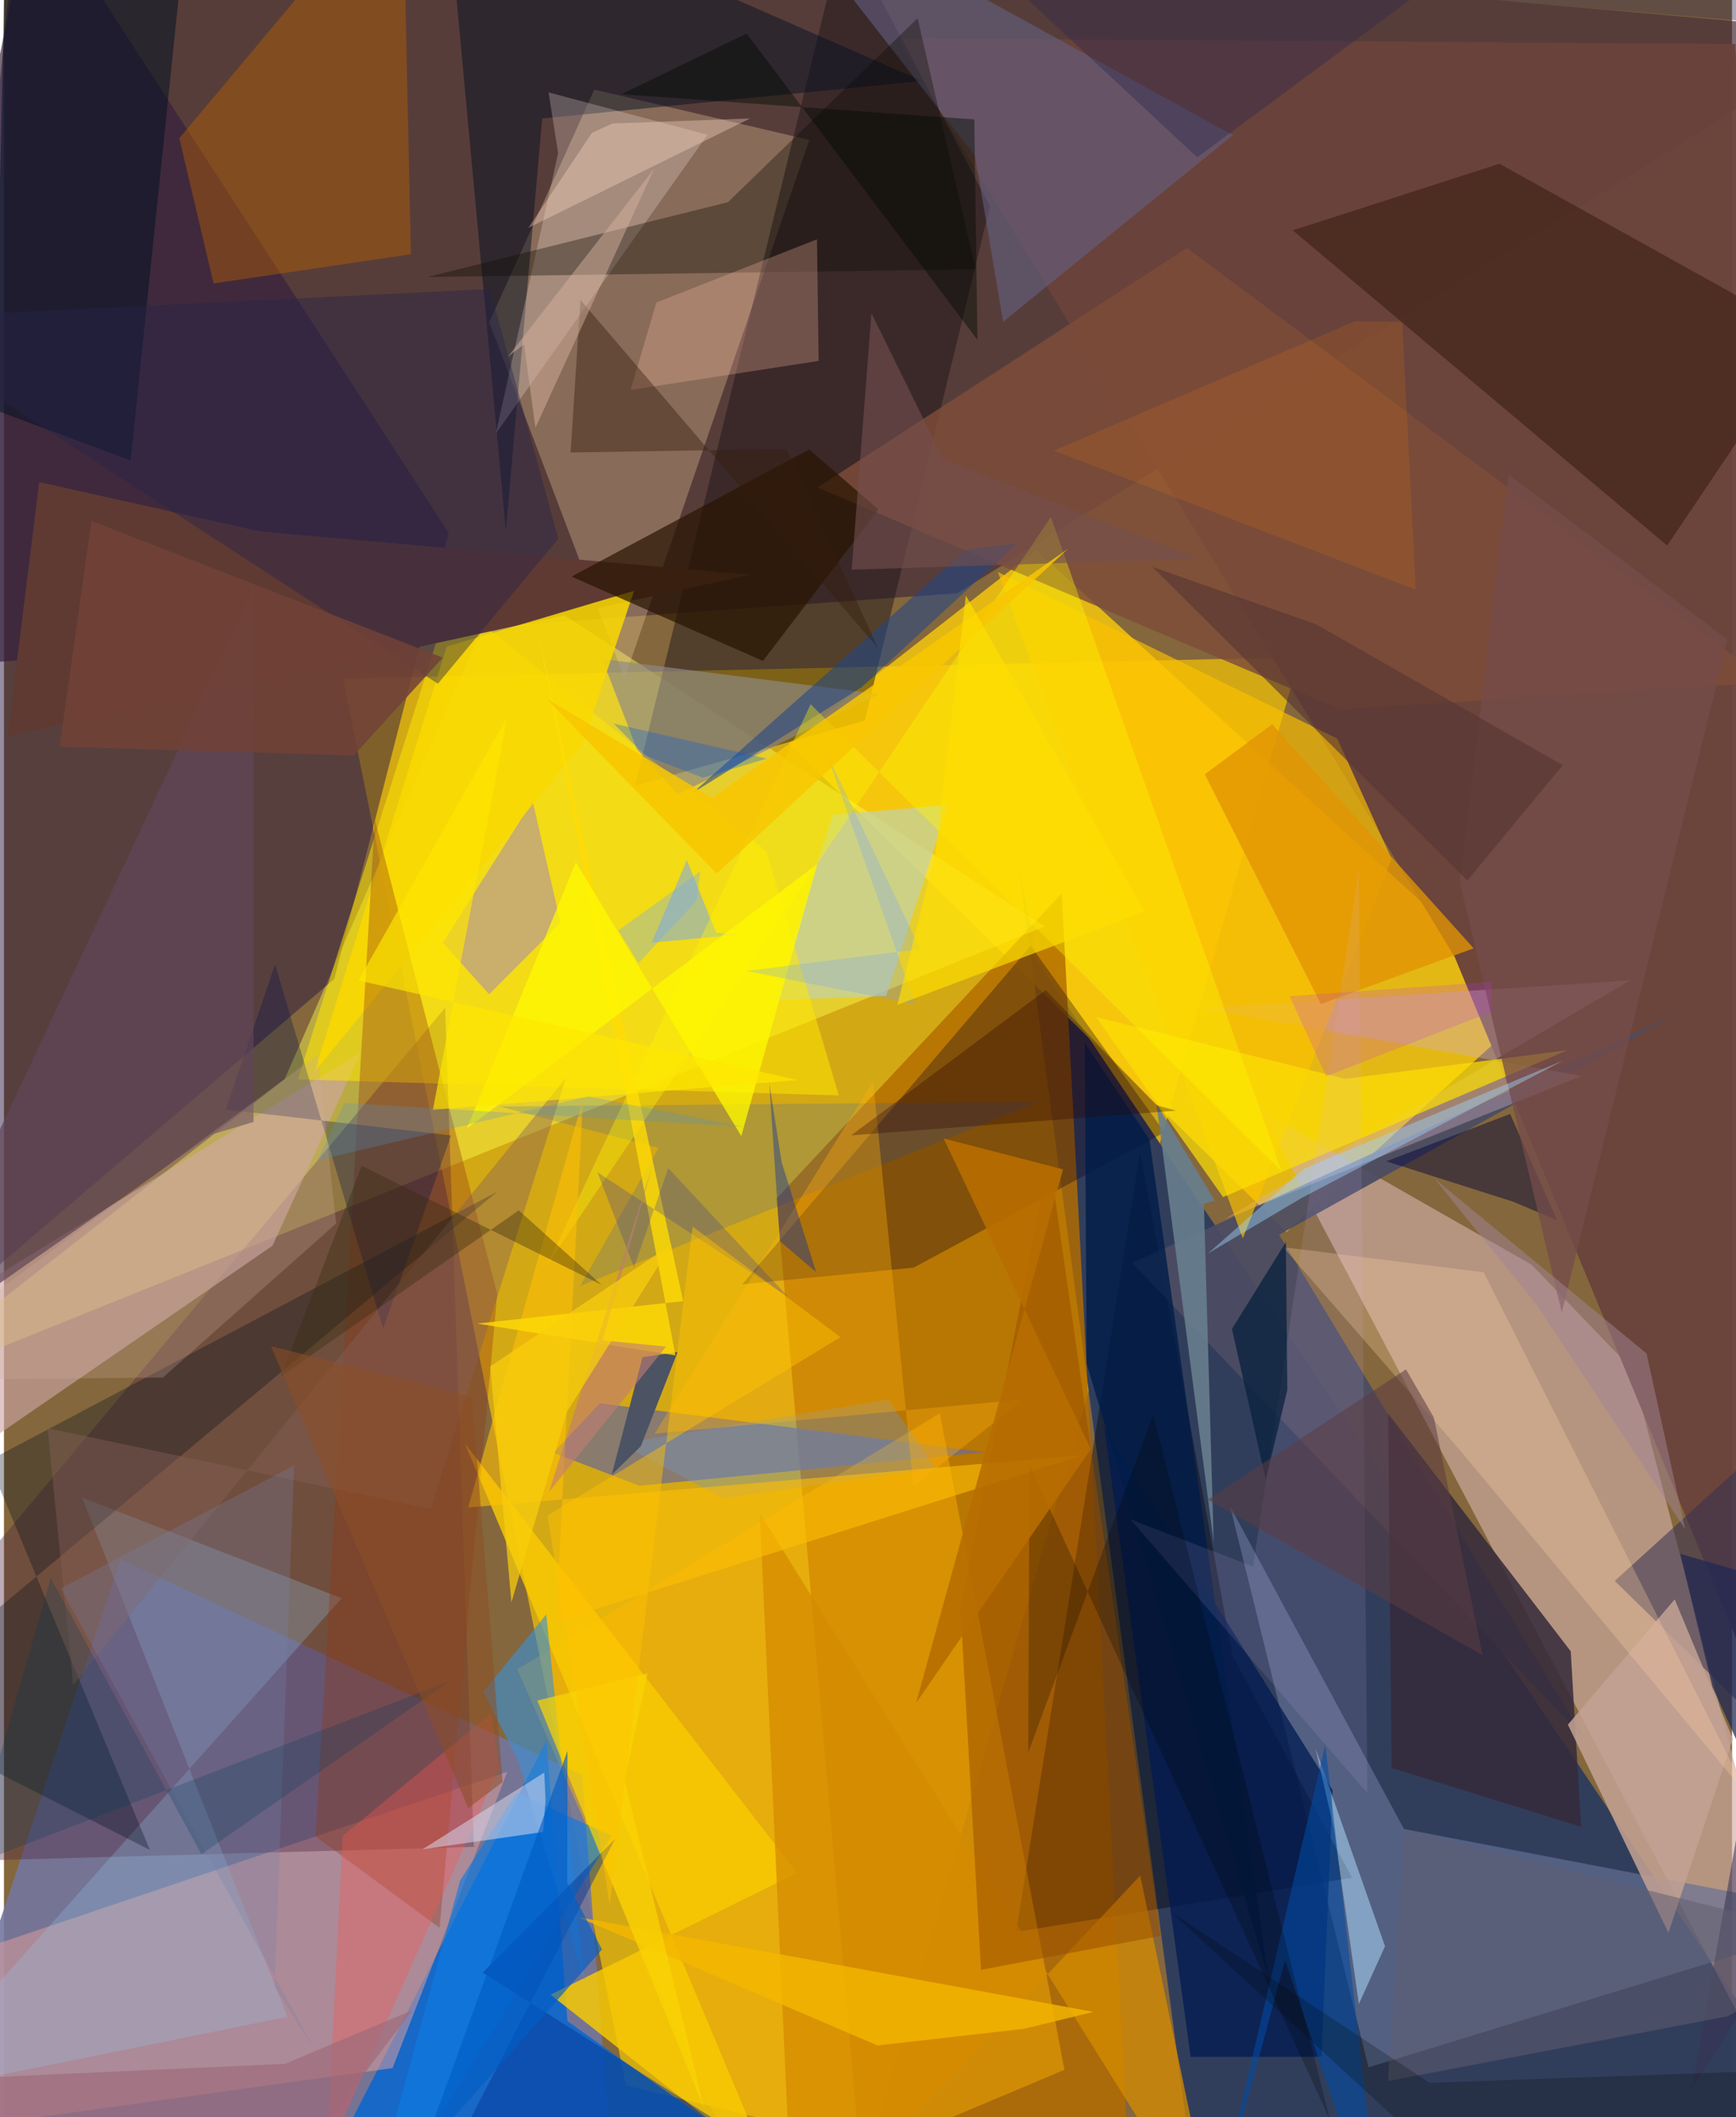 <svg xmlns="http://www.w3.org/2000/svg" width="228" height="278" viewBox="0 0 836 1024"><path fill="#84673c" d="M0 0h836v1024H0z"/><path fill="#edbd09" fill-opacity=".749" d="M300.857 1008.615L164.072 328.193l462.749-10.295-207.102 719.804z"/><path fill="#313e5c" fill-opacity=".992" d="M490.594 416.857l82.983 621.78L898 1055.913 499.893 464.98z"/><path fill="#432a38" fill-opacity=".69" d="M15.869-62L898 15.545 461.244 286.93-62 324.328z"/><path fill="#73769f" fill-opacity=".894" d="M279.712 858.598L296.923 1086H-54.325L56.442 754.167z"/><path fill="#ffcf09" fill-opacity=".784" d="M740.751 486.572L620.43 595.838 379.705 359.563l119.689-93.506z"/><path fill="#d1aea7" fill-opacity=".643" d="M787.343 661.89L898 1086 608.393 537.164l130.63 74.518z"/><path fill="#b26c01" fill-opacity=".835" d="M511.723 432.094l32.472 617.55L417.88 1086l-44.122-506.36z"/><path fill="#6a433c" fill-opacity=".961" d="M701.844 462.891L431.459 18.457l406.157 2.819 33.346 851z"/><path fill="#0066d3" fill-opacity=".8" d="M262.489 841.674L161.05 1039.466 425.305 1086 272.57 977.548z"/><path fill="#ffff4b" fill-opacity=".439" d="M135.814 521.913L-62 676.052l565.47-227.888-261.171-169.308z"/><path fill="#271640" fill-opacity=".486" d="M-62 662.773l221.786-189.264 55.375-215.777L7.83-62z"/><path fill="#ffdca9" fill-opacity=".29" d="M285.6 43.333l104.012 24.349-89.399 260.564-65.432-172.376z"/><path fill="#1d141b" fill-opacity=".475" d="M416.435 348.511l60.593-248.784-70.65-133.772-101.051 414.052z"/><path fill="#dc9d9d" fill-opacity=".537" d="M-62 1034.947l250.01-34.684 55.508-143.317L-40.5 952.69z"/><path fill="#637194" fill-opacity=".675" d="M660.14 999.911l-66.938-271.27 84.05 155.963L898 926.996z"/><path fill="#50273f" fill-opacity=".38" d="M-19.822 766.462l15.323 133.202 231.821-6.404-13.905-405.793z"/><path fill="#726e87" fill-opacity=".769" d="M307.374 718.606l-41.563-15.959 22.427-23.934 186.416 23.665z"/><path fill="#000009" fill-opacity=".392" d="M549.672 556.93l-59.955 377.454L652.194 908.2l-57.885-107.42z"/><path fill="#cfa6a7" fill-opacity=".62" d="M-62 652.952l234.607-144.069-42.693 93.624L-54 729.05z"/><path fill="#ffb300" fill-opacity=".443" d="M248.31 807.42l204.44-123.835 60.27 317.497-150.777 63.546z"/><path fill="#c1d2a9" fill-opacity=".718" d="M457.005 389.173l-30.208 92.505-54.512 2.1 28.746-89.66z"/><path fill="#0f001b" fill-opacity=".322" d="M561.485 547.663l-64.775-90.227-139.521 163.74 82.91-8.08z"/><path fill="#4b4c63" fill-opacity=".945" d="M807.245 491.502l-190.36 105.705 147.503 243.414-218.491-229.749z"/><path fill="#ffe600" fill-opacity=".533" d="M403.88 529.813l-261.72-7.752 73.711-232.77 152.903 122.495z"/><path fill="#3f2115" fill-opacity=".647" d="M804.618 263.868L623.503 111.434l99.975-32.247 149.437 83.06z"/><path fill="#bf6100" fill-opacity=".416" d="M84.842 66.856L192.872-62l3.986 184.97-95.442 14.114z"/><path fill="#a587ba" fill-opacity=".529" d="M269.244 446.303l-34.532 34.604-22.472-24.996 43.525-68.494z"/><path fill="#f8ca02" fill-opacity=".831" d="M369.806 1047.871l-146.842-349.75 160.739 207.76-119.267 58.877z"/><path fill="#3d90d3" fill-opacity=".62" d="M280.856 958.272l-18.519-177.45-30.47 37.47 16.663 32.716z"/><path fill="#5f3a33" d="M124.222 257.11L17.044 233.166 1.806 356.135 361.116 278z"/><path fill="#7e4d39" fill-opacity=".827" d="M854.06 330.066l-207.758 13.033-252.705-107.316L572.31 119.946z"/><path fill="#8e8986" fill-opacity=".675" d="M325.983 384.23l-19.784-21.895-16.805-43.629 133.88 17.026z"/><path fill="#d2afc5" fill-opacity=".384" d="M590.4 589.714l172.875-69.313-183.832-32.755 207.275-13.487z"/><path fill="#051124" fill-opacity=".486" d="M444.202 39.166L260.39 57.314l-17.575 199.641L213.248-62z"/><path fill="#646388" fill-opacity=".561" d="M469.824 75.413l13.548 80.214L594.516 65.36 362.793-62z"/><path fill="#352b3b" fill-opacity=".855" d="M669.626 683.609l1.653 171.492 91.712 28.488-5.026-84.91z"/><path fill="#95c9ed" fill-opacity=".267" d="M-51.25 1013.59l214.59-240.553-125.52-48.72 99.292 251.147z"/><path fill="#fcc100" fill-opacity=".659" d="M599.331 598.955l71.959-183.519-26.271-58.19-164.211-80.607z"/><path fill="#fad800" fill-opacity=".851" d="M214.205 312.698l90.642-26.943-24.834 73.66-129.746 159.02z"/><path fill="#923815" fill-opacity=".353" d="M179.407 396.366l-28.719 491.829 60.05 44.23 27.882-306.472z"/><path fill="#ffece5" fill-opacity=".247" d="M263.466 44.68l76.896 20.51-102.416 144.541 30.148-135.66z"/><path fill="#001a51" fill-opacity=".741" d="M532.208 689.92l41.873 304.932 63.308-.065 5.35-128.92z"/><path fill="#d48b00" fill-opacity=".757" d="M365.665 731.96l16.23 354.04L549.69 907.135 586.938 1086z"/><path fill="#011222" fill-opacity=".529" d="M1.37-56.408l-5.785 254.666 65.682 24.408L90.242-56.286z"/><path fill="#030e1d" fill-opacity=".322" d="M-62 827.363l132.589 67.4-78.12-188.19 246.143-130.186z"/><path fill="#0b0a01" fill-opacity=".345" d="M350.237 97.8L204.72 133.98l265.374-3.721L441.99 8.817z"/><path fill="#373252" fill-opacity=".553" d="M875.623 676.996l-59.076 333.623L898 880.849 779.277 764.64z"/><path fill="#281500" fill-opacity=".702" d="M423.048 246.446l-55.872 73.23-92.63-40.804 115.007-61.512z"/><path fill="#034ada" fill-opacity=".169" d="M316.662 555.22l-77.104-20.081 261.095-2.252L278.819 621.9z"/><path fill="#c2a193" fill-opacity=".863" d="M805.238 934.805L756.583 834.16l51.67-60.613 28.114 67.52z"/><path fill="#fcdd03" fill-opacity=".718" d="M756.528 507.887L589.768 579 528.3 491.869l120.593 29.952z"/><path fill="#addcfe" fill-opacity=".529" d="M634.48 845.593l33.641 95.738-12.657 27.95-12.159-85.04z"/><path fill="#677e8d" fill-opacity=".902" d="M580.493 582.322l4.75 163.689-27.697-212.103 28.188 46.762z"/><path fill="#75a4f8" fill-opacity=".518" d="M344.54 451.135l11.694.837-42.868 3.942 16.997-39.933z"/><path fill="#6f98ca" fill-opacity=".353" d="M450.796 710.26l-103.233 14.303-49.612-26.406 129.804-21.177z"/><path fill="#ffbfa3" fill-opacity=".275" d="M394.112 174.553l-90.977 14.037 12.494-42.275 77.7-30.574z"/><path fill="#4b5364" fill-opacity=".992" d="M325.91 653.907l-17.005 2.493-14.875 56.847 14.072-13.74z"/><path fill="#974c00" fill-opacity=".502" d="M559.603 936.293L472.68 952.76l-9.91-174.226 42.887-218.867z"/><path fill="#204788" fill-opacity=".561" d="M414.92 332.398l75.282-69.643-24.967 3.192L332.93 383.685z"/><path fill="#021249" fill-opacity=".314" d="M216.279 549.176l-32.843 93.506-52.268-176.176-23.914 70.114z"/><path fill="#fff600" fill-opacity=".373" d="M390.248 340.632L262.646 612.077 506.45 250.06l111.662 316.486z"/><path fill="#ffc004" fill-opacity=".596" d="M224.594 729.111l297.152-25.267-254.696 80.457 13.11-252.99z"/><path fill="#0d7be1" fill-opacity=".639" d="M172.552 1086l48.135-176.48 27.202-42.328 46.194 20.66z"/><path fill="#272449" fill-opacity=".424" d="M235.082 139.739l33.139 120.8-58.302 70.158L-62 154.27z"/><path fill="#fa544d" fill-opacity=".345" d="M156.17 1042.895l83.457-188-3.869-26.382-71.918 59.46z"/><path fill="#000139" fill-opacity=".459" d="M728.666 538.758l22.64 51.41-21.278-8.976-61.313-19.514z"/><path fill="#d8d8ec" fill-opacity=".537" d="M202.48 894.442l58.364-8.396 1.16-15.48-.625-13.248z"/><path fill="#ffb109" fill-opacity=".353" d="M439.965 718.75l-19.482-195.78L314.79 693.412l178.575-16.594z"/><path fill="#ffd1a6" fill-opacity=".286" d="M618.834 603.21l85.942 98.703L844.16 869.277l-128.3-253.906z"/><path fill="#001d48" fill-opacity=".804" d="M554.141 551.073l-31.288-46.796.903 155.154 87.798 296.398z"/><path fill="#e19403" fill-opacity=".78" d="M710.993 458.668l-97.492-108.382-32.57 24.236 56.17 111.119z"/><path fill="#dab9f5" fill-opacity=".118" d="M544.983 734.888l114.571 132.4-4.133-446.596-51.154 337.02z"/><path fill="#604658" fill-opacity=".722" d="M120.732 542.654l-19.653 5.871L-53.906 656.95l174.59-371.788z"/><path fill="#014ba3" fill-opacity=".565" d="M582.687 1086l56.532-242.138L666.706 1086l-46.953-137.826z"/><path fill="#351d0c" fill-opacity=".408" d="M378.592 217.167l44.353 96.505-144.058-168.636-4.757 73.81z"/><path fill="#86605a" fill-opacity=".42" d="M33.49 814.897L21.1 690.787l185.348 39.065 65.439-208.579z"/><path fill="#744c4b" fill-opacity=".757" d="M727.877 229.434l-23.592 197.354 49.343 208.083 80.248-325.541z"/><path fill="#0a223e" fill-opacity=".769" d="M610.414 715.73l10.423-43.37-.683-71.596-26.094 41.987z"/><path fill="#f4b600" fill-opacity=".812" d="M493.445 981.257l33.645-8.175-249.474-45.88L422.57 989.32z"/><path fill="#ffdb06" fill-opacity=".804" d="M324.838 655.561l-66.25-349.175 69.995 322.917-99.687 10.858z"/><path fill="#f9d404" fill-opacity=".725" d="M300.253 860.975l38.486 158.795-80.675-197.26 53.308-13.182z"/><path fill="#fff800" fill-opacity=".769" d="M393.507 417.834l-36.81 131.67-80.013-132.521L223.9 545.89z"/><path fill="#3d4096" fill-opacity=".278" d="M379.348 627.302l-57.96-62.307-16.579 48.008-17.726-46.04z"/><path fill="#714237" fill-opacity=".867" d="M169.248 365.34l-142.282-4.202 15.374-109.14 169.954 66.072z"/><path fill="#003390" fill-opacity=".439" d="M231.613 954.131l64.045-64.71-81.323 157.296 174.181 6.551z"/><path fill="#fe8204" fill-opacity=".149" d="M507.895 217.976l175.04 67.208-6.492-129.489-22.882-.312z"/><path fill="#290000" fill-opacity=".302" d="M567.022 537.2l-157.128 11.922 94.091-70.232 53.515 55.63z"/><path fill="#5c3c42" fill-opacity=".549" d="M582.43 725.28l95.831-62.963 13.486 23.26 23.566 114.95z"/><path fill="#573534" fill-opacity=".624" d="M634.845 301.977l-79.239-27.786 152.36 151.694 46.13-55.815z"/><path fill="#d8b39f" fill-opacity=".471" d="M257.099 206.928l-5.479-40.411-7.868 6.058 70.821-91.008z"/><path fill="#ffdcc6" fill-opacity=".353" d="M360.957 57.304l-66.584 2.426-9.876 4.468-30.79 45.992z"/><path fill="#c037e5" fill-opacity=".212" d="M621.946 481.781l17.662 38.779 79.977-31.156.014-14.513z"/><path fill="#9bd6fd" fill-opacity=".439" d="M582.448 606.265l46.516-41.07L754.55 512.84l-126.647 66.512z"/><path fill="#062ca2" fill-opacity=".396" d="M376.238 562.214l16.695 53.078-17.559-14.981-5.137-76.381z"/><path fill="#744f4e" fill-opacity=".608" d="M578.245 270.24l-123.831-48.104-34.751-70.641-9.554 124.042z"/><path fill="#73a4fb" fill-opacity=".267" d="M359.174 469.617l84.112-10.58-45.81-95.852 43.458 122.643z"/><path fill="#f7c600" fill-opacity=".843" d="M344.783 422.512l-82.457-84.724 80.316 48.11 172.075-120.46z"/><path fill="#d0ac9e" fill-opacity=".263" d="M151.79 510.084l8.912 81.683-83.795 74.482L-62 667.702z"/><path fill="#000001" fill-opacity=".235" d="M496.11 708.454l145.382 316.897-85.458-341.373-60.5 163.606z"/><path fill="#c17c72" fill-opacity=".612" d="M320.292 651.294l-56.594 70.288 49.869-157.204-23.978 83.903z"/><path fill="#352c0e" fill-opacity=".376" d="M249.027 585.419l-114.968 80.204 39.011-101.768 116.07 57.602z"/><path fill="#615e70" fill-opacity=".525" d="M898 939.84l-64.318 35.404-164.1 31.272 7.912-121.597z"/><path fill="#b86e01" fill-opacity=".886" d="M454.58 550.616l71.204 150.253-84.498 122.79 71.07-258.09z"/><path fill="#a18396" fill-opacity=".502" d="M813.276 739.54l-18.633-84.903-102.407-84.403 49.206 60.885z"/><path fill="#2e294d" fill-opacity=".404" d="M763.924-62L577.252 76.1 473.4-20.577 898 14.885z"/><path fill="#010a04" fill-opacity=".431" d="M470.944 164.406L359.29 16.196l-60.66 29.39 170.809 12.19z"/><path fill="#015ddd" fill-opacity=".298" d="M294.941 349.97l74.082 16.933-30.923 9.256-27.868-10.722z"/><path fill="#ffe700" fill-opacity=".671" d="M207.497 536.817l176.36-14.443-212.377-48.157 71.887-127.174z"/><path fill="#74a9f5" fill-opacity=".345" d="M334.983 435.787l-28.034 30.047-9.74-15.83 39.638-28.523z"/><path fill="#005dc5" fill-opacity=".627" d="M272.605 846.875l-70.444 194.606 87.187-98.598-16.85-32.358z"/><path fill="#fede00" fill-opacity=".678" d="M465.34 288.005l86.442 152.878-119.579 45.141 18.394-73.407z"/><path fill="#7780a8" fill-opacity=".282" d="M140.368 708.754l-9.493 251.808 20.028 31.767L27.44 768.314z"/><path fill="#5892c2" fill-opacity=".267" d="M151.757 561.145l12.973-27.699 193.266 11.598-75.54-14.778z"/><path fill="#202854" fill-opacity=".733" d="M898 776.82l-87.037-25.294 15.518 64.282L898 974.31z"/><path fill="#9e6a7a" fill-opacity=".667" d="M197.474 972.325L111.344 1086-62 1007.163l197.886-8.933z"/><path fill="#023a5c" fill-opacity=".247" d="M215.966 812.935l-233.369 89.868 40.037-139.521 72.857 133.542z"/><path fill="#8c4e25" fill-opacity=".541" d="M241.222 861.922l-14.783-186.4-97.274-24.432 95.482 223.465z"/><path fill="#ffc300" fill-opacity=".463" d="M293.086 921.458l-30.127-188.427 141.693-86.322-71.492-53.445z"/><path fill="#030600" fill-opacity=".224" d="M564.564 924.755l157.718 145.038L898 999.987l-208.292 7.41z"/><path fill="#f9ce0b" fill-opacity=".733" d="M323.21 601.72l-87.966 59.17 10.26 114.144 26.841-92.164z"/></svg>